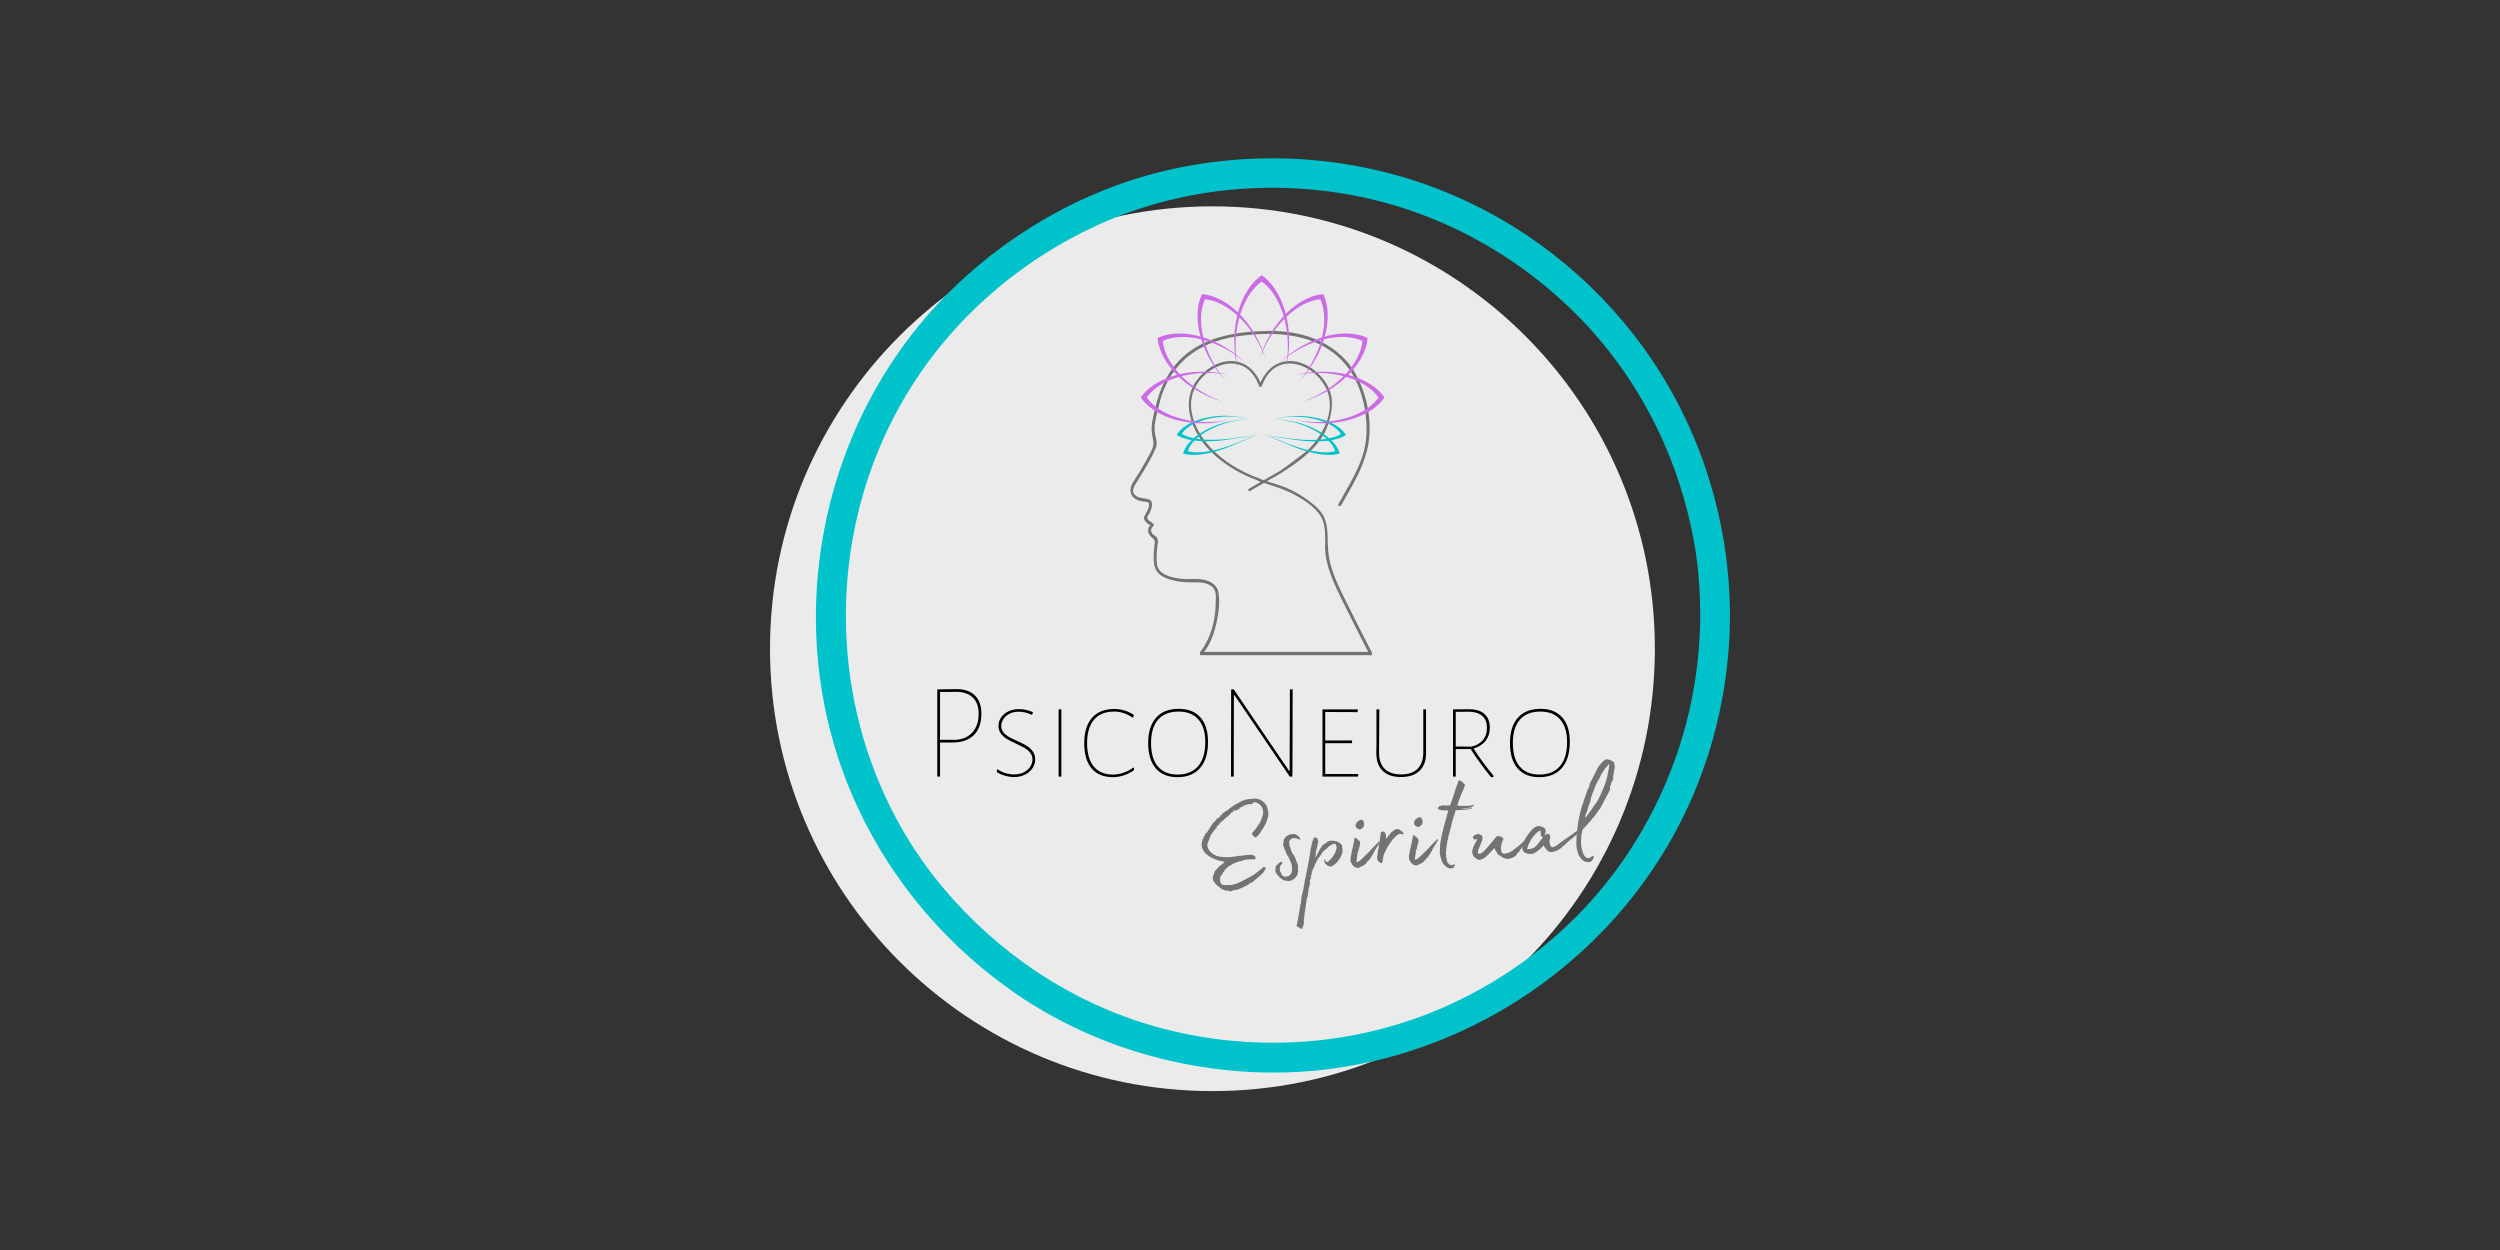 <svg xmlns="http://www.w3.org/2000/svg" xmlns:xlink="http://www.w3.org/1999/xlink" width="6912" zoomAndPan="magnify" viewBox="0 0 5184 2592" height="3456" preserveAspectRatio="xMidYMid meet" version="1.0"><rect x="0" y="0" width="5184" height="2592" fill="#333333" stroke="none"/><defs><g/><clipPath id="id1"><path d="M 1596.688 427 L 3432 427 L 3432 2262.488 L 1596.688 2262.488 Z M 1596.688 427 " clip-rule="nonzero"/></clipPath><clipPath id="id2"><path d="M 1691.219 328.34 L 3587.168 328.34 L 3587.168 2225 L 1691.219 2225 Z M 1691.219 328.34 " clip-rule="nonzero"/></clipPath><clipPath id="id3"><path d="M 2344 685.605 L 2844.793 685.605 L 2844.793 1358.848 L 2344 1358.848 Z M 2344 685.605 " clip-rule="nonzero"/></clipPath><clipPath id="id4"><path d="M 2559 570.883 L 2674 570.883 L 2674 765 L 2559 765 Z M 2559 570.883 " clip-rule="nonzero"/></clipPath><clipPath id="id5"><path d="M 2365.141 770 L 2548 770 L 2548 878 L 2365.141 878 Z M 2365.141 770 " clip-rule="nonzero"/></clipPath></defs><g clip-path="url(#id1)"><path fill="#ebebeb" d="M 2514.105 427.871 C 3020.793 427.871 3431.539 838.566 3431.539 1345.18 C 3431.539 1851.793 3020.793 2262.488 2514.105 2262.488 C 2007.434 2262.488 1596.688 1851.793 1596.688 1345.18 C 1596.688 838.566 2007.434 427.871 2514.105 427.871 " fill-opacity="1" fill-rule="nonzero"/></g><g clip-path="url(#id2)"><path fill="#00c2cb" d="M 3525.617 1275.91 C 3525.059 1460.375 3467.789 1639.059 3361.652 1789.859 C 3259.527 1934.961 3110.988 2047.316 2944.66 2108.43 C 2769.328 2172.836 2575.836 2179.125 2396.23 2128.754 C 2223.062 2080.176 2069.066 1976.926 1954.18 1839.16 C 1715.43 1552.871 1689.355 1133.602 1880.871 816.094 C 1973.316 662.82 2112.656 541.605 2275.016 467.152 C 2442.949 390.129 2636.488 370.562 2817.09 407.227 C 2994.094 443.168 3156.102 534.395 3280.977 664.441 C 3406.477 795.16 3487.441 963.41 3515.777 1141.98 C 3522.793 1186.191 3525.492 1231.156 3525.617 1275.91 C 3525.746 1315.656 3587.398 1315.676 3587.27 1275.91 C 3586.691 1088.621 3531.367 904.336 3427.141 748.59 C 3326.043 597.531 3181.148 476.926 3014.195 405.137 C 2838.363 329.531 2643.363 309.848 2455.52 345.598 C 2275.273 379.902 2107.469 470.379 1976.176 597.918 C 1704.445 861.812 1617.621 1277.438 1758.762 1628.543 C 1827.266 1798.961 1944.48 1945.219 2093.902 2051.668 C 2245.766 2159.863 2429.914 2218.57 2615.875 2223.754 C 2990.754 2234.188 3345.066 2011.164 3501.102 1670.988 C 3557.922 1547.141 3586.852 1412.105 3587.27 1275.91 C 3587.398 1236.148 3525.746 1236.164 3525.617 1275.91 " fill-opacity="1" fill-rule="nonzero"/></g><g clip-path="url(#id3)"><path fill="#737373" d="M 2844.055 1351.676 C 2827.773 1320.48 2811.977 1289.039 2796.316 1257.535 C 2777.664 1220.012 2755.352 1178.906 2753.785 1135.91 C 2753.641 1131.996 2753.355 1123.93 2753.074 1123.684 C 2753.09 1107.867 2752.859 1091.621 2747.234 1076.363 C 2741.207 1060.02 2727.207 1048.48 2714.555 1038.941 C 2699.617 1027.68 2683.016 1018.086 2666.539 1011.18 C 2658.152 1007.672 2649.324 1004.965 2640.785 1002.336 L 2637.023 1001.184 C 2631.867 999.586 2627.59 998.215 2623.551 996.879 C 2619.148 995.418 2614.141 993.645 2613.598 993.293 L 2613.223 993.016 C 2613.113 992.934 2612.992 992.848 2612.816 992.758 L 2612.594 992.648 C 2570.953 977.535 2536.684 956.047 2510.75 928.793 C 2486.344 903.145 2463.199 861.852 2471.434 822.887 C 2477.699 793.262 2502.379 766.777 2532.875 756.984 C 2539.41 754.891 2546.102 753.828 2552.766 753.828 C 2561.074 753.828 2568.992 755.465 2576.293 758.707 C 2591.211 765.328 2602.887 779.438 2611.004 800.645 C 2611.406 801.703 2612.379 802.359 2613.535 802.359 L 2613.75 802.359 C 2614.902 802.359 2615.875 801.703 2616.281 800.645 C 2624.398 779.438 2636.082 765.328 2650.992 758.707 C 2658.289 755.465 2666.207 753.828 2674.516 753.828 C 2681.18 753.828 2687.875 754.891 2694.41 756.984 C 2724.902 766.777 2749.586 793.262 2755.852 822.887 C 2764.082 861.852 2740.934 903.145 2716.535 928.793 C 2709.543 936.137 2684.875 954.316 2673.02 963.043 C 2670.852 964.648 2669.133 965.906 2668.055 966.719 C 2662.949 970.539 2657.547 974.141 2652.316 977.621 C 2647.77 980.656 2593.949 1010.441 2589.449 1013.719 C 2588.488 1014.422 2588.105 1015.625 2588.48 1016.777 C 2588.848 1017.879 2589.773 1018.613 2590.812 1018.621 C 2591.309 1018.621 2591.801 1018.445 2592.25 1018.125 C 2597.27 1014.469 2651.629 984.293 2656.699 980.891 C 2659.812 978.805 2662.934 976.719 2666.02 974.586 C 2666.766 974.074 2667.969 973.301 2669.574 972.285 C 2715.484 943.074 2743.895 912.059 2754.008 880.086 C 2766.5 840.637 2764.328 814.43 2746.523 789.637 C 2728.945 765.164 2702.328 749.457 2677.059 748.637 C 2676.316 748.613 2675.582 748.598 2674.848 748.598 C 2648.207 748.598 2626.539 764.5 2613.641 793.438 C 2600.75 764.5 2579.078 748.598 2552.438 748.598 C 2551.703 748.598 2550.969 748.613 2550.227 748.637 C 2524.965 749.457 2498.348 765.164 2480.758 789.637 C 2462.848 814.582 2460.262 845.875 2473.293 880.133 C 2485.465 912.133 2509.984 940.77 2546.195 965.266 C 2564.273 977.496 2585.371 988.117 2608.914 996.832 C 2609.938 997.879 2614.59 999.684 2634.48 1005.859 L 2635.574 1006.195 C 2658.758 1013.391 2676.055 1020.723 2691.656 1029.949 C 2708.387 1039.844 2726.969 1052.258 2737.973 1069.312 C 2748.047 1084.957 2747.949 1105.305 2747.863 1123.266 L 2747.855 1125.391 C 2747.609 1128.883 2747.512 1132.387 2747.602 1135.91 C 2748.621 1174.684 2767.328 1212.773 2784.082 1246.746 C 2801.426 1281.883 2819.027 1316.906 2837.109 1351.676 L 2496.809 1351.676 C 2510.191 1334.938 2517.789 1312.426 2522.355 1292.164 C 2526.867 1272.121 2530.367 1247 2526.172 1226.723 C 2524.16 1217 2516.012 1209.586 2507.375 1205.547 C 2490.117 1197.48 2468.41 1202.23 2449.898 1200.211 C 2431.855 1198.246 2401.773 1192.344 2399.129 1170.184 C 2397.727 1158.484 2398.34 1146.328 2399.625 1134.656 C 2400.207 1129.375 2401.918 1123.457 2400.574 1118.172 C 2398.211 1108.898 2385.273 1109.984 2387.156 1097.426 C 2387.891 1092.531 2396.711 1089.734 2390.32 1084.797 C 2384.379 1080.199 2374.188 1076.996 2381.938 1066.793 C 2384.652 1063.223 2386.16 1058.559 2387.414 1054.316 C 2388.93 1049.191 2390.383 1039.469 2384.238 1036.516 C 2374.262 1031.715 2362.559 1034.719 2353.621 1026.688 C 2344.043 1018.086 2354.074 1004.445 2359.191 996.402 C 2369.383 980.395 2379.129 964.035 2388.02 947.262 C 2391.324 941.016 2394.5 934.648 2396.934 927.988 C 2400.074 919.402 2397.293 909.879 2395.379 901.324 C 2391.301 883.098 2397.926 862.562 2402.172 844.773 C 2403.41 839.559 2404.574 834.324 2405.996 829.156 C 2412.969 803.844 2425.324 780.082 2442.254 760.004 C 2470.18 726.91 2509.891 707.922 2551.863 699.754 C 2568.801 696.461 2590.301 694.082 2608.348 692.906 L 2638.891 692.293 C 2659.34 692.965 2679.645 695.52 2699.328 700.488 C 2738.547 710.398 2773.852 732.172 2797.387 765.371 C 2825.125 804.492 2836.379 858.441 2833.137 905.648 C 2830.094 949.93 2807.699 988.156 2786.332 1025.859 C 2782.137 1033.262 2777.848 1040.867 2773.707 1048.648 C 2773.977 1048.801 2774.242 1048.965 2774.512 1049.117 C 2776.172 1048.098 2778.168 1048.422 2780.148 1049.383 C 2785.641 1039.262 2791.41 1029.43 2796.812 1019.914 C 2817.301 983.867 2835.809 947.645 2839.32 905.648 C 2843.129 860.102 2831.574 809.086 2807.789 769.953 C 2788.504 738.234 2758.496 715.449 2724.223 701.965 C 2697.078 691.285 2667.875 686.898 2638.637 686.223 L 2638.637 686.207 C 2638.637 686.207 2634.871 685.98 2632.738 686.004 L 2632.746 685.996 L 2632.707 686.004 C 2632.262 686.004 2631.879 686.016 2631.629 686.039 L 2615.828 686.715 C 2615.828 686.637 2614.707 686.715 2613.426 686.715 L 2613.242 686.715 L 2613.121 686.734 C 2607.527 687.035 2597.715 687.438 2592.32 687.93 C 2546.805 692.07 2501.746 702.422 2464.672 730.375 C 2426.156 759.402 2405.738 801.387 2395.266 847.219 C 2391.414 864.016 2385.832 882.523 2388.762 899.801 C 2390.48 909.984 2393.855 919.105 2389.93 929.082 C 2386.48 937.891 2381.637 946.254 2377.039 954.5 C 2368.578 969.723 2359.559 984.707 2350.004 999.262 C 2339.391 1015.41 2343.324 1032.051 2362.242 1038.145 C 2367.516 1039.844 2373.145 1039.973 2378.562 1040.922 C 2386.434 1042.289 2380.879 1055.172 2379.082 1059.293 C 2375.93 1066.547 2368.02 1072.883 2374.883 1080.957 C 2376.598 1082.969 2383.895 1091.035 2386.703 1087.699 C 2384.988 1089.734 2382.895 1091.102 2381.938 1093.738 C 2378.809 1102.355 2382.488 1109.375 2389.145 1114.953 C 2395.133 1119.961 2395.109 1121.66 2394.133 1129.184 C 2392.688 1140.305 2392.082 1151.328 2392.465 1162.543 C 2393.082 1180.617 2401.199 1192.117 2418.23 1198.902 C 2436.332 1206.113 2456.414 1207.91 2475.746 1207.574 C 2491.898 1207.289 2513.082 1208.207 2519.609 1226.25 C 2522.117 1233.215 2520.941 1242.121 2520.91 1249.375 C 2520.848 1263.215 2519.242 1276.996 2516.395 1290.523 C 2512.793 1307.602 2506.535 1324.215 2497.582 1339.211 C 2494.996 1343.539 2492.16 1347.949 2488.715 1351.676 C 2487.438 1353.059 2488.715 1358.652 2488.715 1358.652 L 2844.766 1358.652 L 2844.766 1351.676 L 2844.055 1351.676 " fill-opacity="1" fill-rule="nonzero"/></g><path fill="#00c2cb" d="M 2567.719 907.305 C 2518.691 915.367 2473.289 913.383 2450.633 899.664 C 2463.723 878.609 2502.406 863.316 2551.434 863.586 C 2564.488 864.254 2577.293 865.754 2589.477 867.844 C 2574.496 864.879 2558.426 862.789 2541.961 862.055 C 2492.262 862.262 2453.164 879.082 2440.07 901.902 C 2463.211 916.688 2509.367 918.664 2559.066 909.586 C 2575.527 907.387 2590.828 904.781 2604.402 902.098 C 2593.102 903.965 2580.777 905.754 2567.719 907.305 " fill-opacity="1" fill-rule="nonzero"/><path fill="#00c2cb" d="M 2663.363 907.652 C 2712.387 915.719 2757.793 913.734 2780.449 900.012 C 2767.363 878.957 2728.676 863.664 2679.652 863.934 C 2666.594 864.602 2653.793 866.102 2641.605 868.191 C 2656.586 865.23 2672.656 863.137 2689.121 862.402 C 2738.824 862.609 2777.922 879.43 2791.016 902.254 C 2767.875 917.035 2721.719 919.016 2672.016 909.938 C 2655.551 907.734 2640.254 905.129 2626.68 902.445 C 2637.984 904.316 2650.309 906.105 2663.363 907.652 " fill-opacity="1" fill-rule="nonzero"/><path fill="#00c2cb" d="M 2578.074 912.922 C 2532.734 933.25 2488.328 942.938 2462.922 935.457 C 2470.203 911.754 2503.703 887.086 2551.168 874.812 C 2563.961 872.125 2576.723 870.305 2589.039 869.211 C 2573.797 870.176 2557.727 872.258 2541.621 875.754 C 2493.621 888.656 2460.113 914.914 2453.281 940.324 C 2479.43 948.703 2524.559 938.824 2570.293 917.34 C 2585.648 911.004 2599.773 904.578 2612.215 898.516 C 2601.762 903.207 2590.305 908.086 2578.074 912.922 " fill-opacity="1" fill-rule="nonzero"/><path fill="#00c2cb" d="M 2653.309 912.922 C 2698.648 933.25 2743.055 942.938 2768.461 935.457 C 2761.184 911.754 2727.684 887.086 2680.219 874.812 C 2667.422 872.125 2654.66 870.305 2642.348 869.211 C 2657.582 870.176 2673.66 872.258 2689.762 875.754 C 2737.762 888.656 2771.27 914.914 2778.105 940.324 C 2751.957 948.703 2706.828 938.824 2661.094 917.34 C 2645.738 911.004 2631.609 904.578 2619.172 898.516 C 2629.625 903.207 2641.082 908.086 2653.309 912.922 " fill-opacity="1" fill-rule="nonzero"/><g clip-path="url(#id4)"><path fill="#cb6ce6" d="M 2562.102 718.688 C 2562.102 658.047 2584.453 606.039 2616.281 583.93 C 2648.109 606.039 2670.461 658.047 2670.461 718.688 C 2670.461 734.84 2668.875 750.383 2665.945 764.91 C 2670.605 747.25 2673.184 727.848 2673.184 707.48 C 2673.184 646 2649.707 593.273 2616.281 570.863 C 2582.855 593.273 2559.379 646 2559.379 707.48 C 2559.379 727.848 2561.957 747.25 2566.617 764.91 C 2563.688 750.383 2562.102 734.84 2562.102 718.688 " fill-opacity="1" fill-rule="nonzero"/></g><path fill="#cb6ce6" d="M 2517.867 755.816 C 2489.387 706.445 2483.148 653.598 2498.676 620.633 C 2534.969 623.664 2577.594 655.488 2606.078 704.859 C 2613.668 718.008 2619.676 731.402 2624.117 744.605 C 2619.613 728.039 2612.602 711.031 2603.031 694.453 C 2574.152 644.402 2530.277 612.52 2492.539 609.996 C 2475.852 643.961 2481.512 697.926 2510.387 747.969 C 2519.953 764.547 2531.168 779.129 2543.258 791.316 C 2534.051 780.871 2525.457 768.965 2517.867 755.816 " fill-opacity="1" fill-rule="nonzero"/><path fill="#cb6ce6" d="M 2495.34 814.461 C 2446.004 785.957 2414.191 743.309 2411.164 706.992 C 2444.109 691.457 2496.934 697.699 2546.27 726.199 C 2559.414 733.789 2571.312 742.387 2581.754 751.602 C 2569.574 739.504 2555 728.285 2538.434 718.711 C 2488.41 689.816 2434.477 684.156 2400.535 700.848 C 2403.059 738.613 2434.926 782.516 2484.945 811.41 C 2501.516 820.984 2518.512 828 2535.066 832.508 C 2521.871 828.062 2508.484 822.055 2495.34 814.461 " fill-opacity="1" fill-rule="nonzero"/><g clip-path="url(#id5)"><path fill="#cb6ce6" d="M 2504.484 875.184 C 2447.516 875.184 2398.652 854.164 2377.883 824.227 C 2398.652 794.293 2447.516 773.27 2504.484 773.27 C 2519.66 773.27 2534.262 774.762 2547.906 777.516 C 2531.316 773.137 2513.09 770.711 2493.953 770.711 C 2436.199 770.711 2386.66 792.785 2365.605 824.227 C 2386.66 855.668 2436.199 877.746 2493.957 877.746 C 2513.09 877.746 2531.316 875.32 2547.906 870.938 C 2534.262 873.691 2519.66 875.184 2504.484 875.184 " fill-opacity="1" fill-rule="nonzero"/></g><path fill="#cb6ce6" d="M 2718.461 755.816 C 2746.945 706.445 2753.184 653.598 2737.656 620.633 C 2701.363 623.664 2658.734 655.488 2630.246 704.859 C 2622.66 718.008 2616.652 731.402 2612.215 744.605 C 2616.719 728.039 2623.73 711.031 2633.297 694.453 C 2662.176 644.402 2706.055 612.52 2743.797 609.996 C 2760.48 643.961 2754.82 697.926 2725.941 747.969 C 2716.375 764.547 2705.164 779.129 2693.074 791.316 C 2702.281 780.871 2710.871 768.965 2718.461 755.816 " fill-opacity="1" fill-rule="nonzero"/><path fill="#cb6ce6" d="M 2740.988 814.461 C 2790.328 785.957 2822.141 743.309 2825.164 706.992 C 2792.219 691.457 2739.398 697.699 2690.062 726.199 C 2676.922 733.789 2665.02 742.387 2654.578 751.602 C 2666.758 739.504 2681.328 728.285 2697.898 718.711 C 2747.918 689.816 2801.852 684.156 2835.797 700.848 C 2833.273 738.613 2801.406 782.516 2751.387 811.41 C 2734.816 820.984 2717.82 828 2701.262 832.508 C 2714.457 828.062 2727.848 822.055 2740.988 814.461 " fill-opacity="1" fill-rule="nonzero"/><path fill="#cb6ce6" d="M 2731.848 875.184 C 2788.816 875.184 2837.68 854.164 2858.449 824.227 C 2837.68 794.293 2788.816 773.27 2731.848 773.27 C 2716.672 773.27 2702.074 774.762 2688.426 777.516 C 2705.016 773.137 2723.242 770.711 2742.375 770.711 C 2800.137 770.711 2849.672 792.785 2870.727 824.227 C 2849.672 855.668 2800.137 877.746 2742.375 877.746 C 2723.242 877.746 2705.016 875.32 2688.426 870.938 C 2702.074 873.691 2716.672 875.184 2731.848 875.184 " fill-opacity="1" fill-rule="nonzero"/><g fill="#000000" fill-opacity="1"><g transform="translate(1912.323, 1610.401)"><g><path d="M 71.281 -181.453 C 87.75 -181.453 100.43 -177.051 109.328 -168.25 C 118.223 -159.445 122.672 -146.906 122.672 -130.625 C 122.672 -111.312 117.461 -96.492 107.047 -86.172 C 96.641 -75.859 81.688 -70.703 62.188 -70.703 L 36.922 -70.703 L 36.922 0 L 31.234 0 L 31.234 -180.891 Z M 70.703 -76.391 C 85.473 -77.711 96.879 -83.156 104.922 -92.719 C 112.973 -102.281 117 -114.914 117 -130.625 C 117 -144.633 113.211 -155.52 105.641 -163.281 C 98.066 -171.039 87.273 -175.207 73.266 -175.781 L 36.922 -175.5 L 36.922 -76.391 Z M 70.703 -76.391 "/></g></g></g><g fill="#000000" fill-opacity="1"><g transform="translate(2049.758, 1610.401)"><g><path d="M 63.047 -140 C 72.891 -140 82.539 -137.914 92 -133.75 L 90.875 -128.641 L 89.172 -128.359 C 80.648 -132.516 71.75 -134.594 62.469 -134.594 C 55.082 -134.594 48.645 -133.125 43.156 -130.188 C 37.664 -127.258 33.5 -123.477 30.656 -118.844 C 27.82 -114.207 26.406 -109.52 26.406 -104.781 C 26.406 -99.863 27.875 -95.602 30.812 -92 C 33.75 -88.406 37.297 -85.379 41.453 -82.922 C 45.617 -80.461 51.488 -77.523 59.062 -74.109 C 67.207 -70.516 73.785 -67.203 78.797 -64.172 C 83.816 -61.148 88.078 -57.316 91.578 -52.672 C 95.078 -48.035 96.828 -42.406 96.828 -35.781 C 96.828 -29.344 94.984 -23.285 91.297 -17.609 C 87.609 -11.93 82.398 -7.43 75.672 -4.109 C 68.953 -0.797 61.43 0.859 53.109 0.859 C 47.047 0.859 40.797 -0.039 34.359 -1.844 C 27.922 -3.645 22.242 -6.156 17.328 -9.375 L 17.609 -14.766 L 19.031 -15.047 C 23.758 -11.641 29.195 -9.035 35.344 -7.234 C 41.5 -5.441 47.422 -4.547 53.109 -4.547 C 60.672 -4.547 67.336 -6.008 73.109 -8.938 C 78.891 -11.875 83.344 -15.707 86.469 -20.438 C 89.594 -25.176 91.156 -30.195 91.156 -35.5 C 91.156 -40.801 89.641 -45.391 86.609 -49.266 C 83.578 -53.148 79.883 -56.367 75.531 -58.922 C 71.176 -61.473 65.117 -64.551 57.359 -68.156 C 49.223 -71.938 42.785 -75.242 38.047 -78.078 C 33.316 -80.922 29.25 -84.566 25.844 -89.016 C 22.438 -93.473 20.734 -98.922 20.734 -105.359 C 20.734 -111.598 22.531 -117.367 26.125 -122.672 C 29.719 -127.973 34.734 -132.188 41.172 -135.312 C 47.609 -138.438 54.898 -140 63.047 -140 Z M 63.047 -140 "/></g></g></g><g fill="#000000" fill-opacity="1"><g transform="translate(2164.477, 1610.401)"><g><path d="M 36.344 0 L 30.672 0 L 30.672 -139.422 L 36.344 -139.422 Z M 36.344 0 "/></g></g></g><g fill="#000000" fill-opacity="1"><g transform="translate(2231.775, 1610.401)"><g><path d="M 78.656 -140.281 C 85.852 -140.281 93.047 -139.191 100.234 -137.016 C 107.43 -134.836 113.867 -131.758 119.547 -127.781 L 117.844 -122.672 L 116.141 -122.672 C 110.836 -126.461 104.969 -129.445 98.531 -131.625 C 92.094 -133.801 85.469 -134.891 78.656 -134.891 C 60.289 -134.891 46.328 -129.254 36.766 -117.984 C 27.211 -106.723 22.438 -90.488 22.438 -69.281 C 22.438 -48.27 27.023 -32.18 36.203 -21.016 C 45.391 -9.848 58.594 -4.266 75.812 -4.266 C 83.195 -4.266 90.582 -5.539 97.969 -8.094 C 105.352 -10.645 112.07 -14.191 118.125 -18.734 L 119.828 -18.172 L 119.266 -13.062 C 112.828 -8.52 105.82 -5.016 98.25 -2.547 C 90.676 -0.086 83.297 1.141 76.109 1.141 C 56.797 1.141 42.023 -4.914 31.797 -17.031 C 21.578 -29.156 16.469 -46.57 16.469 -69.281 C 16.469 -92 21.816 -109.508 32.516 -121.812 C 43.211 -134.125 58.594 -140.281 78.656 -140.281 Z M 78.656 -140.281 "/></g></g></g><g fill="#000000" fill-opacity="1"><g transform="translate(2364.383, 1610.401)"><g><path d="M 79.797 -140.562 C 99.297 -140.562 114.297 -134.645 124.797 -122.812 C 135.305 -110.977 140.562 -94.082 140.562 -72.125 C 140.562 -48.656 135.07 -30.578 124.094 -17.891 C 113.113 -5.203 97.492 1.141 77.234 1.141 C 57.734 1.141 42.727 -4.961 32.219 -17.172 C 21.719 -29.391 16.469 -46.758 16.469 -69.281 C 16.469 -92.195 21.91 -109.805 32.797 -122.109 C 43.68 -134.41 59.348 -140.562 79.797 -140.562 Z M 79.516 -134.891 C 60.961 -134.891 46.812 -129.301 37.062 -118.125 C 27.312 -106.957 22.438 -90.773 22.438 -69.578 C 22.438 -48.367 27.164 -32.18 36.625 -21.016 C 46.094 -9.848 59.629 -4.266 77.234 -4.266 C 95.785 -4.266 110.031 -10.035 119.969 -21.578 C 129.914 -33.129 134.891 -49.789 134.891 -71.562 C 134.891 -92.008 130.109 -107.676 120.547 -118.562 C 110.984 -129.445 97.305 -134.891 79.516 -134.891 Z M 79.516 -134.891 "/></g></g></g><g fill="#000000" fill-opacity="1"><g transform="translate(2521.412, 1610.401)"><g><path d="M 158.734 -49.984 L 158.453 0 L 153.062 0 L 38.328 -168.969 L 37.203 -168.969 L 36.922 -56.516 L 36.922 0 L 31.234 0 L 31.234 -53.953 L 31.516 -180.891 L 36.922 -180.891 L 151.641 -11.922 L 152.781 -11.922 L 153.344 -180.609 L 159.016 -181.172 Z M 158.734 -49.984 "/></g></g></g><g fill="#000000" fill-opacity="1"><g transform="translate(2711.664, 1610.401)"><g><path d="M 105.062 -4.547 L 103.938 0 L 30.672 0 L 30.672 -139.422 L 103.359 -139.422 L 104.219 -138.297 L 103.078 -133.75 L 36.344 -134.031 L 36.344 -74.969 L 91.719 -74.969 L 92.297 -73.828 L 91.438 -69.281 L 36.344 -69.281 L 36.344 -5.391 L 104.219 -5.391 Z M 105.062 -4.547 "/></g></g></g><g fill="#000000" fill-opacity="1"><g transform="translate(2828.654, 1610.401)"><g><path d="M 128.359 -49.984 C 128.734 -33.891 124.375 -21.391 115.281 -12.484 C 106.195 -3.586 93.328 0.859 76.672 0.859 C 59.816 0.859 46.988 -3.539 38.188 -12.344 C 29.383 -21.156 25.078 -33.703 25.266 -49.984 L 25.562 -70.422 L 25.562 -139.422 L 31.516 -139.422 L 30.953 -50.266 C 30.766 -35.492 34.598 -24.18 42.453 -16.328 C 50.305 -8.473 61.711 -4.547 76.672 -4.547 C 91.629 -4.547 103.035 -8.473 110.891 -16.328 C 118.742 -24.18 122.672 -35.492 122.672 -50.266 L 122.672 -139.422 L 128.359 -139.422 Z M 128.359 -49.984 "/></g></g></g><g fill="#000000" fill-opacity="1"><g transform="translate(2982.275, 1610.401)"><g><path d="M 73.266 -58.219 C 85.191 -39.469 99.102 -20.535 115 -1.422 L 115 -0.281 L 111.031 1.703 L 109.328 0.859 C 93.234 -19.023 79.223 -38.336 67.297 -57.078 L 36.344 -57.078 L 36.344 0 L 30.672 0 L 30.672 -139.422 L 64.453 -139.719 C 78.086 -139.719 88.598 -136.398 95.984 -129.766 C 103.367 -123.141 107.062 -113.676 107.062 -101.375 C 107.062 -90.77 104.125 -81.727 98.25 -74.25 C 92.383 -66.781 84.055 -61.438 73.266 -58.219 Z M 36.344 -62.469 L 69 -62.188 C 79.414 -64.645 87.367 -69.234 92.859 -75.953 C 98.348 -82.68 101.094 -91.062 101.094 -101.094 C 101.094 -111.508 98.062 -119.555 92 -125.234 C 85.945 -130.91 77.145 -134.031 65.594 -134.594 L 36.344 -134.312 Z M 36.344 -62.469 "/></g></g></g><g fill="#000000" fill-opacity="1"><g transform="translate(3114.6, 1610.401)"><g><path d="M 79.797 -140.562 C 99.297 -140.562 114.297 -134.645 124.797 -122.812 C 135.305 -110.977 140.562 -94.082 140.562 -72.125 C 140.562 -48.656 135.07 -30.578 124.094 -17.891 C 113.113 -5.203 97.492 1.141 77.234 1.141 C 57.734 1.141 42.727 -4.961 32.219 -17.172 C 21.719 -29.391 16.469 -46.758 16.469 -69.281 C 16.469 -92.195 21.91 -109.805 32.797 -122.109 C 43.68 -134.41 59.348 -140.562 79.797 -140.562 Z M 79.516 -134.891 C 60.961 -134.891 46.812 -129.301 37.062 -118.125 C 27.312 -106.957 22.438 -90.773 22.438 -69.578 C 22.438 -48.367 27.164 -32.18 36.625 -21.016 C 46.094 -9.848 59.629 -4.266 77.234 -4.266 C 95.785 -4.266 110.031 -10.035 119.969 -21.578 C 129.914 -33.129 134.891 -49.789 134.891 -71.562 C 134.891 -92.008 130.109 -107.676 120.547 -118.562 C 110.984 -129.445 97.305 -134.891 79.516 -134.891 Z M 79.516 -134.891 "/></g></g></g><g fill="#000000" fill-opacity="1"><g transform="translate(2183.082, 2004.233)"><g/></g></g><g fill="#000000" fill-opacity="1"><g transform="translate(2234.195, 2004.233)"><g/></g></g><g fill="#000000" fill-opacity="1"><g transform="translate(2285.307, 2004.233)"><g/></g></g><g fill="#000000" fill-opacity="1"><g transform="translate(2336.419, 2004.233)"><g/></g></g><g fill="#000000" fill-opacity="1"><g transform="translate(2387.532, 2004.233)"><g/></g></g><g fill="#000000" fill-opacity="1"><g transform="translate(2438.644, 2004.233)"><g/></g></g><g fill="#000000" fill-opacity="1"><g transform="translate(2489.757, 2004.233)"><g/></g></g><g fill="#000000" fill-opacity="1"><g transform="translate(2540.869, 2004.233)"><g/></g></g><g fill="#000000" fill-opacity="1"><g transform="translate(2591.981, 2004.233)"><g/></g></g><g fill="#000000" fill-opacity="1"><g transform="translate(2643.094, 2004.233)"><g/></g></g><g fill="#000000" fill-opacity="1"><g transform="translate(2694.206, 2004.233)"><g/></g></g><g fill="#000000" fill-opacity="1"><g transform="translate(2745.319, 2004.233)"><g/></g></g><g fill="#000000" fill-opacity="1"><g transform="translate(2796.431, 2004.233)"><g/></g></g><g fill="#000000" fill-opacity="1"><g transform="translate(2847.543, 2004.233)"><g/></g></g><g fill="#000000" fill-opacity="1"><g transform="translate(2898.656, 2004.233)"><g/></g></g><g fill="#000000" fill-opacity="1"><g transform="translate(2949.768, 2004.233)"><g/></g></g><g fill="#737373" fill-opacity="1"><g transform="translate(2478.347, 1800.204)"><g><path d="M 149.309 -125.562 C 148.977 -126.16 148.914 -127.68 148.598 -127.973 C 147.223 -131.574 144.012 -135.402 140.535 -138.305 C 135.484 -142.363 130.562 -143.375 125.336 -144.371 C 122.277 -144.547 120.184 -143.543 117.75 -143.441 C 115.312 -143.34 112.547 -143.832 109.836 -143.105 C 105.902 -142.328 101.984 -141.25 98.078 -139.863 L 85.551 -133.234 C 82.848 -132.203 80.188 -130.262 77.23 -128.004 L 71.602 -124.105 C 70.422 -123.141 67.801 -120.285 66.301 -119.609 C 65.414 -118.965 63.613 -118.277 62.129 -117.301 C 60.051 -115.992 57.668 -114.672 56.82 -113.109 C 55.414 -110.305 54.234 -109.34 52.09 -109.555 C 52.297 -104.684 47.641 -106.621 49.887 -103.973 C 48.973 -103.934 47.449 -103.871 46.551 -103.527 C 45.664 -102.879 44.457 -102.523 43.887 -101.582 C 43.887 -101.582 44.191 -101.598 44.203 -101.293 C 42.203 -98.156 39.59 -94.996 36.891 -93.969 C 36.32 -93.027 36.105 -90.887 34.902 -90.531 C 33.102 -89.844 33.164 -88.32 33.215 -87.102 C 32.605 -87.078 32.035 -86.137 32.035 -86.137 L 26.043 -76.43 L 25.156 -75.785 C 26.094 -75.215 25.523 -74.273 24.609 -74.234 C 23.395 -74.184 23.113 -73.562 22.52 -73.23 L 19.707 -67.625 C 19.402 -67.609 19.109 -67.293 19.125 -66.988 C 17.957 -65.719 17.426 -63.867 16.906 -61.711 L 14.602 -58.562 C 15.641 -55.559 14.133 -55.188 14.121 -55.492 L 13.934 -52.738 C 13.375 -51.496 13.16 -49.352 13.238 -47.527 C 14.246 -38.113 20.363 -30.445 26.648 -26.137 C 32.004 -22.094 40.07 -18.773 44.41 -17.129 C 51.227 -14.672 65.625 -13.145 60.145 -12.914 L 60.168 -12.305 C 59.242 -12.57 58.711 -10.719 58.445 -9.793 C 56.633 -9.41 52.512 -5.883 51.637 -4.93 C 49.582 -3.012 46.922 -1.07 44.031 2.711 C 44.059 3.32 42.574 4.297 42.574 4.297 C 41.406 5.566 40.266 7.445 38.836 9.641 L 39.141 9.629 C 40.051 9.59 40.332 8.969 41.219 8.32 C 38.926 11.773 36.922 14.906 36.469 18.586 L 36.637 22.543 L 37.691 25.852 L 38.68 27.641 C 39.672 29.43 40.648 30.91 41.285 31.496 C 43.543 34.449 46.082 36.781 49.84 39.062 C 50.816 40.547 52.074 41.406 53.648 42.562 C 56.77 44.258 59.863 45.348 63.277 46.727 C 64.508 46.98 66.625 46.586 68.148 46.523 C 69.062 46.484 70.598 46.723 71.547 47.598 C 72.156 47.574 72.793 48.156 72.793 48.156 C 74.645 48.688 75.215 47.746 76.988 46.453 C 78.789 45.766 81.531 45.652 84.562 45.219 C 86.996 45.113 93.566 41.785 96.281 41.062 C 99.578 39.703 110.953 34.648 114.133 30.547 C 115.34 30.191 117.164 30.113 118.965 29.43 L 118.941 28.82 C 121.59 26.57 140.176 11.758 142.43 7.391 L 146.676 -0.414 L 142.297 -2.973 L 140.84 -1.387 C 136.125 2.473 122.277 14.039 115.699 17.062 C 112.414 18.727 108.547 21.023 105.855 22.359 C 100.176 25.039 95.711 27.668 90.629 30.016 C 81.953 34.043 73.785 35.609 65.527 35.043 C 62.484 35.172 59.742 35.289 57.574 34.465 C 56.039 34.227 54.16 33.086 53.832 32.488 C 51.57 29.535 50.984 22.852 52.031 18.84 C 52.906 17.891 52.832 16.062 53.402 15.125 C 55.809 14.41 57.242 12.215 57.141 9.781 C 57.113 9.172 57.391 8.551 57.711 8.844 C 59.23 8.777 58.875 7.574 60.055 6.609 L 60.879 4.438 C 64.402 1.238 66.973 -2.836 72.059 -5.184 C 76.547 -7.203 80.059 -10.707 84.602 -11.508 C 89.078 -13.832 93.934 -14.344 98.766 -15.465 L 99.375 -15.488 C 99.059 -15.781 98.742 -16.074 97.828 -16.035 C 99.934 -16.734 101.734 -17.418 103.258 -17.484 C 105.07 -17.863 106.898 -17.941 108.723 -18.02 L 115.117 -18.289 C 118.16 -18.418 121.523 -18.258 124.262 -18.371 C 124.82 -19.617 125.086 -20.543 125.059 -21.152 C 124.852 -26.023 122.141 -25.297 120.25 -26.742 C 119.32 -27.008 119.957 -26.426 119.32 -27.008 C 119.309 -27.312 119.918 -27.336 119.906 -27.641 C 111.938 -28.523 103.785 -26.656 94.98 -25.672 L 92.863 -25.277 C 92.848 -25.582 92.848 -25.582 92.531 -25.875 L 83.754 -24.281 C 81.332 -23.875 78.289 -23.746 75.562 -23.324 C 70.121 -22.18 63.688 -22.824 57.27 -23.16 C 48.086 -23.992 41.008 -25.523 33.418 -31.91 C 28.328 -36.879 22.473 -45.477 26.426 -52.965 L 26.402 -53.574 C 28.352 -57.926 30.012 -61.961 31.645 -66.605 C 31.91 -67.531 31.883 -68.137 32.758 -69.09 C 33.633 -70.043 34.48 -71.602 35.355 -72.555 L 40.234 -79.777 C 42.301 -81.387 44.965 -83.332 45.113 -86.996 L 45.406 -87.312 C 47.18 -88.609 49.578 -89.625 50.121 -91.172 C 51.809 -94.598 54.164 -96.527 57.145 -98.18 C 58.629 -99.156 60.062 -101.352 61.531 -102.637 L 65.07 -105.531 L 68.312 -108.105 C 70.965 -110.355 73.02 -112.27 75.336 -115.113 C 75.336 -115.113 74.715 -115.391 74.676 -116.305 C 78.688 -115.254 79.852 -116.523 78.836 -118.922 L 77.617 -118.871 L 77.594 -119.48 L 80.332 -119.594 C 81.855 -119.66 82.781 -119.395 84.289 -119.762 C 85.508 -119.812 87.309 -120.5 88.195 -121.148 C 89.691 -121.82 90.859 -123.09 92.66 -123.777 C 91.695 -124.953 91.391 -124.941 91.391 -124.941 C 94.711 -125.691 97.07 -127.621 100.383 -128.676 C 100.367 -128.98 100.633 -129.906 101.242 -129.934 C 103.641 -130.949 106.684 -131.078 109.082 -132.094 C 112.668 -133.773 116.742 -131.199 119.66 -134.371 L 120.215 -135.617 C 121.051 -137.48 125.34 -137.055 127.84 -135.633 C 140.262 -130.363 143.871 -117.098 138.871 -105.602 C 137.234 -100.961 136.109 -98.777 134.449 -94.742 L 132.434 -91.91 C 130.18 -87.547 126.668 -84.043 124.691 -80.301 C 122.969 -77.789 120.305 -75.844 118.57 -73.637 C 118 -72.699 117.441 -71.453 118.062 -71.176 C 118.484 -68.449 118.801 -68.156 122.277 -65.254 C 123.254 -63.77 125.719 -63.266 126.895 -64.23 C 127.758 -65.484 129.547 -66.477 130.688 -68.355 C 132.156 -69.637 133.02 -70.895 134.184 -72.164 C 135.59 -74.969 137.605 -77.797 139.039 -79.992 C 141.039 -83.125 143.043 -86.262 144.449 -89.066 C 147.312 -93.457 149.73 -101.184 151.035 -106.422 L 151.715 -111.941 C 151.812 -116.824 150.719 -121.047 149.309 -125.562 Z M 149.309 -125.562 "/></g></g></g><g fill="#737373" fill-opacity="1"><g transform="translate(2637.859, 1793.454)"><g><path d="M 50.738 -62.227 C 49.797 -62.797 48.211 -64.254 42.125 -63.996 C 38.469 -63.844 36.988 -62.863 34.273 -62.141 L 31.598 -60.504 C 29.504 -59.5 29.504 -59.5 28.035 -58.215 C 27.199 -56.352 25.754 -54.461 24.602 -52.887 C 23.156 -50.996 23.879 -48.281 23.664 -46.137 C 22.5 -44.867 22.957 -41.227 23.012 -40.012 L 24.332 -37.625 C 24.09 -36.09 24.75 -34.898 25.41 -33.707 C 27.051 -31.031 27.43 -29.219 28.805 -25.617 L 29.16 -24.41 L 29.832 -22.914 L 31.129 -21.141 L 33.109 -17.566 L 33.758 -16.676 L 38.48 -5.898 C 40.504 -1.41 41.199 0.695 41.062 4.668 C 41.473 7.09 41.586 9.828 41.094 12.594 C 40.867 14.434 40.348 16.59 38.918 18.785 C 36.621 22.238 34.836 23.23 29.09 24.387 C 27.277 24.77 24.816 24.262 23.254 23.414 C 20.715 21.082 18.836 19.941 18.723 17.203 C 19 16.578 18.047 15.703 17.414 15.121 C 16.105 13.043 15.684 10.316 16.074 5.113 L 17.723 0.773 L 21.207 -3.336 L 20.785 -6.062 L 20.152 -6.648 L 20.141 -6.953 C 17.449 -5.617 17.133 -5.91 14.773 -3.98 C 12.113 -2.039 9.184 0.832 7.168 3.66 L 7.098 9.152 C 7.098 9.152 6.488 9.18 6.516 9.789 L 6.527 10.094 C 6.656 13.137 7.711 16.449 9.324 18.516 C 10.605 19.984 11.926 22.367 14.133 24.105 C 15.43 25.879 17.969 28.211 20.785 29.922 C 22.078 31.699 24.516 31.594 25.148 32.18 C 26.699 32.723 29.133 32.621 31.594 33.125 C 34.348 33.312 36.492 33.527 38.293 32.84 L 41.297 31.801 C 40.969 31.203 40.664 31.215 40.648 30.91 C 41.562 30.875 42.477 30.836 43.375 30.492 C 45.176 29.805 48.105 26.938 50.109 23.801 C 52.16 21.887 52.641 18.816 52.629 18.512 C 52.855 16.672 54.883 14.145 53.613 12.98 C 54.16 11.434 53.828 10.836 53.484 9.938 C 53.902 5.344 54.117 3.199 53.008 -1.328 C 52.984 -1.938 52.059 -2.203 52.031 -2.812 C 52.59 -4.055 51.969 -4.332 51.332 -4.918 C 50.988 -5.816 50.344 -6.703 50.277 -8.227 L 49.234 -11.234 C 48.207 -13.934 47.586 -14.211 46.859 -16.926 C 46.82 -17.84 44.941 -18.98 45.207 -19.906 C 44.879 -20.504 43.953 -20.77 44.23 -21.391 L 42.656 -22.543 L 41.629 -25.246 L 40.953 -26.742 L 39.648 -28.82 L 39.57 -30.648 C 38.949 -30.926 38.934 -31.23 38.895 -32.145 C 38.859 -33.059 37.906 -33.93 37.855 -35.148 C 36.84 -37.547 35.848 -39.332 36.023 -42.391 C 35.008 -44.789 34.902 -47.223 35.738 -49.09 C 35.98 -50.625 37.16 -51.59 38.047 -52.234 C 38.617 -53.176 39.504 -53.824 40.102 -54.152 C 41.277 -55.117 41.305 -54.508 44.008 -55.539 L 47.355 -55.68 C 51.047 -54.922 54.129 -54.137 55.105 -52.652 L 56.02 -52.691 L 56.008 -52.996 L 57.531 -53.059 L 57.859 -52.465 L 58.48 -52.184 C 58.43 -53.402 58.555 -57.68 50.738 -62.227 Z M 50.738 -62.227 "/></g></g></g><g fill="#737373" fill-opacity="1"><g transform="translate(2710.614, 1790.376)"><g><path d="M -12.863 135.648 C -11.66 135.293 -10.453 134.938 -9.859 134.605 C -9.922 133.082 -9.656 132.156 -9.402 130.926 C -9.402 130.926 -8.793 130.902 -8.781 131.207 C -8.488 130.887 -8.199 130.57 -8.211 130.266 C -7.668 128.719 -7.465 126.27 -7.227 124.734 C -6.961 123.809 -6.43 121.957 -6.77 121.055 C -7.469 118.949 -6.672 116.172 -6.75 114.348 C -6.574 111.289 -5.5 107.887 -5.297 105.441 C -5.336 104.527 -5.668 103.93 -5.668 103.93 C -5.148 101.773 -4.602 100.227 -4.086 98.07 L -5.328 97.512 C -2.969 95.582 -2.832 91.613 -3.785 90.738 C -3.227 89.492 -2.938 89.176 -2.973 88.262 C -2.746 86.426 -2.801 85.207 -2.293 82.746 C -2.305 82.441 -1.723 81.805 -1.75 81.195 C -1.625 76.922 -1.488 72.953 1.59 66.418 L 1.383 61.547 L 2.715 56.914 C 2.395 56.625 2.371 56.016 2.359 55.711 C 2.891 53.859 3.117 52.02 3.621 49.559 C 4.457 47.691 5.242 44.609 5.723 41.539 C 5.961 40.004 5.594 38.496 5.82 36.656 C 5.516 36.668 5.516 36.668 4.895 36.391 C 5.504 36.363 5.797 36.047 6.098 36.035 C 5.781 35.742 5.477 35.754 4.855 35.477 C 6.949 34.473 8.57 29.523 7.477 25.301 C 9.594 24.906 8.617 23.422 8.883 22.496 C 9.426 20.949 9.984 19.707 8.738 19.148 C 9.031 18.832 9.945 18.793 9.93 18.488 C 10.465 16.637 10.703 15.102 11.223 12.945 C 11.223 12.945 10.918 12.957 10.602 12.664 L 10.297 12.68 C 13.34 12.551 12.906 9.52 14.352 7.629 C 13.754 7.957 15.391 3.312 16.25 2.059 C 16.238 1.754 16.211 1.145 15.59 0.863 L 17.418 0.789 C 18.227 -1.688 21.281 -8.828 22.738 -10.418 C 25.652 -13.59 28.543 -17.371 30.809 -21.434 C 32.496 -24.859 35.477 -26.508 38.113 -29.059 C 39.887 -30.355 41.371 -31.332 42.816 -33.223 C 44.008 -33.883 44.867 -35.141 45.742 -36.094 L 46.352 -36.117 C 48.113 -37.719 49.914 -38.402 52.605 -39.738 C 54.074 -41.02 57.715 -41.48 58.996 -40.008 C 59.672 -38.512 60.672 -36.418 60.75 -34.594 C 61.477 -31.879 60.348 -29.695 59.551 -26.918 C 59.578 -26.309 58.703 -25.355 58.449 -24.125 L 58.5 -22.91 C 56.805 -19.789 55.371 -17.594 53.648 -15.078 C 52.242 -12.273 49.59 -10.027 47.551 -7.809 C 46.105 -5.914 44.371 -3.707 41.352 -2.969 C 40.145 -2.613 38.293 -3.145 38.191 -5.582 C 37.836 -6.785 37.77 -8.309 35.945 -8.23 C 36.008 -6.707 34.828 -5.742 35.477 -4.855 C 35.91 -1.824 36.938 0.875 39.426 1.992 L 40.047 2.27 C 40.43 4.082 41.355 4.348 42.598 4.906 C 44.453 5.438 46.316 6.273 47.852 6.516 C 48.168 6.805 49.07 6.461 49.68 6.438 C 52.062 5.117 53.863 4.43 56.234 2.805 L 62.395 -2.945 C 64.094 -6.066 66.426 -8.605 68.441 -11.434 C 69.527 -14.531 72.113 -18.301 72.582 -21.676 C 73.977 -24.785 72.883 -29.008 72.738 -32.355 C 72.688 -33.574 72.332 -34.777 72.27 -36.301 C 72.547 -36.922 72.535 -37.227 71.926 -37.199 C 71.176 -40.523 63.055 -45.059 62.75 -45.047 C 60.59 -45.566 59.652 -46.137 58.117 -46.375 C 56.277 -46.602 53.5 -47.398 51.367 -47.309 C 48.324 -47.18 45.293 -46.746 41.719 -44.766 L 37 -40.906 L 31.648 -37.633 C 31.055 -37.301 31.066 -36.996 30.812 -35.766 C 30.828 -35.461 29.938 -34.812 29.648 -34.496 C 22.754 -24.445 20.004 -17.316 20.309 -17.328 C 17.75 -12.949 17.129 -13.23 16.281 -11.668 C 16.492 -13.812 17.027 -15.664 17.582 -16.906 L 17.559 -17.516 C 17.871 -24.543 18.73 -25.801 18.906 -28.859 L 19.516 -28.883 C 19.984 -32.258 20.805 -34.426 21.301 -37.191 C 21.59 -37.512 21.566 -38.121 21.855 -38.438 C 20.891 -39.617 20.867 -40.227 22.059 -40.887 C 22.324 -41.812 22.578 -43.043 22.551 -43.652 C 23.109 -44.895 23.07 -45.809 22.727 -46.707 L 21.645 -50.625 C 20.656 -52.414 19.359 -54.191 16.633 -53.77 L 15.719 -53.73 C 13.879 -53.957 13.297 -53.324 13.082 -51.18 C 11.676 -48.375 11.172 -45.914 10.359 -43.441 C 9.613 -39.445 8.566 -35.434 7.516 -31.426 C 7.047 -28.051 6.262 -24.969 6.086 -21.91 C 4.797 -16.367 4.406 -11.164 3.41 -5.938 C 3.219 -3.188 2.133 -0.09 1.652 2.98 C 0.641 7.902 -0.398 12.215 -1.117 16.82 C -2.066 23.266 -3.305 30.027 -5.164 36.512 C -5.113 37.727 -5.367 38.957 -5.605 40.492 C -6.059 44.172 -9.07 59.547 -11.207 66.652 C -11.5 66.973 -12.363 68.227 -11.727 68.809 C -11.066 70.004 -11.305 71.539 -12.168 72.793 C -12.738 73.734 -13.004 74.66 -13.258 75.891 C -12.648 75.863 -12.344 75.852 -11.418 76.117 C -13.207 77.105 -13.688 80.176 -12.352 82.867 C -12.961 82.891 -13.277 82.602 -13.582 82.613 C -16.289 97.977 -18.078 113.301 -21.988 129.02 L -19.105 132.254 L -16.961 132.465 C -15.375 133.926 -14.105 135.09 -12.863 135.648 Z M -12.863 135.648 "/></g></g></g><g fill="#737373" fill-opacity="1"><g transform="translate(2794.328, 1786.833)"><g><path d="M 22.445 -67.738 C 24.324 -66.598 26.152 -66.676 27.648 -67.348 C 30.309 -69.293 32.973 -71.234 34.047 -74.633 C 35.125 -78.035 33.766 -81.332 32.723 -84.336 C 32.023 -86.441 30.16 -87.277 26.824 -86.832 C 26.824 -86.832 25.605 -86.781 25.312 -86.465 C 21.445 -84.164 18.188 -81.895 16.859 -77.262 C 16.379 -74.191 17.09 -71.781 19.008 -69.73 C 19.961 -68.855 21.508 -68.309 22.445 -67.738 Z M 64.922 -36.906 C 66.328 -39.707 65.945 -41.523 65.312 -42.105 C 61.523 -37.98 57.707 -34.465 54.195 -30.961 C 49.809 -26.504 45.754 -21.453 41.062 -16.988 C 36.691 -12.227 31.391 -7.734 26.699 -3.266 C 24.355 -1.031 21.664 0.305 18.355 1.359 C 18.531 -1.699 19.328 -4.477 19.215 -7.219 C 19.387 -10.273 21.098 -13.094 20.07 -15.793 C 20.043 -16.402 20.336 -16.719 20.613 -17.34 C 20.867 -18.57 21.426 -19.816 21.98 -21.059 C 23.031 -25.066 24.094 -28.773 24.855 -32.465 C 25.398 -34.012 25.941 -35.559 25.867 -37.387 C 26.105 -38.922 26.027 -40.75 25.367 -41.941 C 24.707 -43.133 23.133 -44.285 21.879 -45.148 C 20.898 -46.629 18.73 -47.453 17.754 -48.938 C 16.773 -50.422 15.887 -49.773 14.988 -49.43 C 13.77 -49.379 13.504 -48.453 13.859 -47.246 L 13.961 -44.812 C 12.684 -38.965 11.383 -33.723 10.395 -28.191 C 9.348 -24.184 8.297 -20.176 7.855 -16.191 C 6.562 -10.648 5.59 -4.812 6.418 0.34 C 6.773 1.543 7.715 2.113 8.07 3.316 C 8.703 3.902 9.352 4.789 9.695 5.688 C 10.023 6.285 10.062 7.199 10.684 7.477 C 12.883 8.91 14.215 11.598 17.285 12.078 C 19.441 12.598 21.004 13.445 23.41 12.734 C 25.492 11.426 27.582 10.422 29.371 9.43 C 31.172 8.746 32.984 8.363 34.152 7.094 C 35.926 5.801 37.398 4.516 38.551 2.941 C 40.273 0.43 42.305 -2.094 44.672 -3.719 L 46.133 -5.309 C 46.715 -5.941 46.98 -6.867 47.562 -7.504 L 50.707 -12.516 C 54.711 -18.785 55.203 -21.551 56.355 -23.125 C 58.094 -25.332 64.34 -36.27 64.633 -36.586 Z M 64.922 -36.906 "/></g></g></g><g fill="#737373" fill-opacity="1"><g transform="translate(2855.819, 1784.231)"><g><path d="M 6.93 5.195 C 9.402 6.008 10.594 5.348 11.051 1.668 C 11.566 -0.488 11.477 -2.621 11.996 -4.777 C 12.793 -7.555 12.984 -10.309 14.07 -13.406 C 15.742 -17.137 18.039 -20.586 19.684 -24.926 C 21.66 -28.668 23.965 -31.816 25.969 -34.949 L 31.43 -42.805 C 32.887 -44.395 34.652 -45.992 36.414 -47.594 C 36.984 -48.531 37.539 -49.773 38.441 -50.117 C 40.215 -51.414 42.016 -52.098 43.172 -53.672 C 44.934 -55.273 46.773 -55.043 48.598 -55.121 C 52.633 -53.465 54.422 -54.453 54.422 -54.453 L 54.66 -55.988 C 53.988 -57.484 53.328 -58.676 52.07 -59.539 C 51.461 -59.512 51.133 -60.109 50.816 -60.398 C 49.547 -61.566 47.973 -62.719 46.398 -63.875 C 42.656 -65.848 38.395 -65.668 34.562 -62.457 C 31.305 -60.184 28.059 -57.609 25.488 -53.535 C 23.445 -51.312 21.684 -49.715 20.277 -46.91 C 20.012 -45.984 18.832 -45.02 17.973 -43.762 C 17.906 -45.285 18.477 -46.223 18.438 -47.137 C 18.629 -49.891 18.207 -52.617 17.191 -55.012 C 15.781 -59.527 13.281 -60.945 10.285 -59.602 C 9.375 -59.562 8.18 -58.902 7.613 -57.961 C 7.32 -57.645 7.371 -56.426 7.094 -55.805 C 6.664 -51.52 5.918 -47.52 5.488 -43.234 C 5.047 -39.25 3.707 -34.926 3.277 -30.637 C 3.418 -27.289 2.344 -23.887 1.875 -20.512 L -0.031 -7.93 C -0.777 -3.934 0.875 -0.953 2.223 2.039 C 4.707 3.156 5.062 4.359 6.93 5.195 Z M 6.93 5.195 "/></g></g></g><g fill="#737373" fill-opacity="1"><g transform="translate(2915.484, 1781.706)"><g><path d="M 22.445 -67.738 C 24.324 -66.598 26.152 -66.676 27.648 -67.348 C 30.309 -69.293 32.973 -71.234 34.047 -74.633 C 35.125 -78.035 33.766 -81.332 32.723 -84.336 C 32.023 -86.441 30.16 -87.277 26.824 -86.832 C 26.824 -86.832 25.605 -86.781 25.312 -86.465 C 21.445 -84.164 18.188 -81.895 16.859 -77.262 C 16.379 -74.191 17.09 -71.781 19.008 -69.73 C 19.961 -68.855 21.508 -68.309 22.445 -67.738 Z M 64.922 -36.906 C 66.328 -39.707 65.945 -41.523 65.312 -42.105 C 61.523 -37.98 57.707 -34.465 54.195 -30.961 C 49.809 -26.504 45.754 -21.453 41.062 -16.988 C 36.691 -12.227 31.391 -7.734 26.699 -3.266 C 24.355 -1.031 21.664 0.305 18.355 1.359 C 18.531 -1.699 19.328 -4.477 19.215 -7.219 C 19.387 -10.273 21.098 -13.094 20.07 -15.793 C 20.043 -16.402 20.336 -16.719 20.613 -17.34 C 20.867 -18.57 21.426 -19.816 21.98 -21.059 C 23.031 -25.066 24.094 -28.773 24.855 -32.465 C 25.398 -34.012 25.941 -35.559 25.867 -37.387 C 26.105 -38.922 26.027 -40.75 25.367 -41.941 C 24.707 -43.133 23.133 -44.285 21.879 -45.148 C 20.898 -46.629 18.73 -47.453 17.754 -48.938 C 16.773 -50.422 15.887 -49.773 14.988 -49.43 C 13.77 -49.379 13.504 -48.453 13.859 -47.246 L 13.961 -44.812 C 12.684 -38.965 11.383 -33.723 10.395 -28.191 C 9.348 -24.184 8.297 -20.176 7.855 -16.191 C 6.562 -10.648 5.59 -4.812 6.418 0.34 C 6.773 1.543 7.715 2.113 8.07 3.316 C 8.703 3.902 9.352 4.789 9.695 5.688 C 10.023 6.285 10.062 7.199 10.684 7.477 C 12.883 8.91 14.215 11.598 17.285 12.078 C 19.441 12.598 21.004 13.445 23.41 12.734 C 25.492 11.426 27.582 10.422 29.371 9.43 C 31.172 8.746 32.984 8.363 34.152 7.094 C 35.926 5.801 37.398 4.516 38.551 2.941 C 40.273 0.43 42.305 -2.094 44.672 -3.719 L 46.133 -5.309 C 46.715 -5.941 46.98 -6.867 47.562 -7.504 L 50.707 -12.516 C 54.711 -18.785 55.203 -21.551 56.355 -23.125 C 58.094 -25.332 64.34 -36.27 64.633 -36.586 Z M 64.922 -36.906 "/></g></g></g><g fill="#737373" fill-opacity="1"><g transform="translate(2976.975, 1779.104)"><g><path d="M 59.68 -103.168 C 61.492 -103.547 65.426 -104.324 66.68 -103.465 C 68.773 -104.465 71.816 -104.594 73.645 -104.672 L 74.238 -105.004 C 75.379 -106.883 79.934 -107.379 78.891 -110.383 C 77.953 -110.953 76.48 -109.672 75.887 -109.344 C 69.543 -107.855 67.707 -108.082 53.066 -108.07 C 51.863 -107.715 49.387 -108.527 45.113 -108.648 C 45.582 -112.023 46.43 -113.586 48.301 -119.766 C 49.656 -123.785 51.926 -127.848 52.684 -131.539 C 55.508 -136.844 57.711 -142.426 59.902 -148.312 C 60.727 -150.48 61.574 -152.043 59.074 -153.461 C 58.43 -154.352 57.184 -154.906 56.84 -155.809 C 56.434 -158.23 53.668 -158.723 51.168 -160.141 C 50.547 -160.422 49.938 -160.395 49.609 -160.992 C 48.379 -161.242 47.477 -160.902 46.945 -159.047 C 46.426 -156.891 45.336 -153.797 44.82 -151.641 C 43.969 -150.078 43.082 -149.43 43.133 -148.215 C 41.461 -144.484 40.996 -141.109 39.613 -137.695 C 38.855 -134.004 37.172 -130.578 36.387 -127.492 C 35.297 -124.398 34.195 -121.605 33.41 -118.523 C 31.715 -115.402 31.539 -112.344 29.84 -109.223 C 28.012 -109.145 25.883 -109.055 23.156 -108.637 L 17.344 -109 C 15.176 -109.824 13.07 -109.125 11.281 -108.133 C 10.688 -107.805 9.762 -108.07 9.457 -108.055 C 9.457 -108.055 8.227 -108.309 6.781 -106.418 C 5.285 -105.746 4.754 -103.891 4.793 -102.98 C 5.211 -100.254 8.586 -99.785 12.277 -99.027 C 18.09 -98.664 22.363 -98.539 26.32 -98.707 L 23.676 -89.141 L 15.223 -58.285 C 15.539 -57.992 15.566 -57.383 15.883 -57.094 L 15.273 -57.066 C 14.73 -55.52 13.855 -54.566 13.906 -53.348 C 12.855 -49.34 12.996 -45.992 11.922 -42.59 L 10.152 -33.977 C 9.695 -30.297 8.633 -26.594 9.094 -22.953 C 8.754 -16.535 8.098 -10.406 9.574 -4.371 C 11.051 1.668 12.523 7.703 16.078 12.434 C 16.715 13.016 17.348 13.602 17.996 14.488 C 20.547 17.125 21.844 18.898 24.621 19.695 C 29 22.258 29.898 21.914 34.453 21.414 L 33.844 21.441 C 35.672 21.363 36.266 21.035 36.836 20.094 C 38.258 17.594 40.918 15.652 39.875 12.645 C 39.875 12.645 36.301 14.629 33.852 14.426 C 31.125 14.848 30.809 14.555 28.004 13.148 L 25.77 10.805 C 25.137 10.219 23.867 9.055 23.777 6.922 C 23.078 4.816 22.379 2.711 22.594 0.57 C 22.539 -0.648 22.504 -1.562 21.27 -1.816 C 22.465 -2.477 21.539 -2.742 20.902 -3.324 C 22.41 -3.691 21.875 -9.16 20.594 -10.629 C 21.164 -11.57 21.723 -12.812 21.988 -13.738 C 21.363 -14.02 21.047 -14.309 21.352 -14.324 C 21.645 -14.641 21.922 -15.262 21.898 -15.871 C 21.793 -18.305 22.008 -20.449 22.805 -23.227 C 22.461 -24.129 22.703 -25.664 22.953 -26.895 C 22.918 -27.809 23.777 -29.062 23.754 -29.672 C 23.688 -31.195 24.523 -33.059 23.547 -34.543 C 24.117 -35.484 24.992 -36.434 25.258 -37.359 C 25.418 -40.723 26.496 -44.121 27.266 -47.512 C 27.191 -49.336 28.027 -51.203 28.863 -53.066 C 29.051 -55.82 30.445 -58.93 30.922 -62 C 31.176 -63.23 31.734 -64.473 32.277 -66.02 C 32.809 -67.871 32.43 -69.688 33.25 -71.855 C 33.227 -72.465 32.895 -73.062 33.199 -73.074 C 35 -73.762 34.645 -74.965 34.312 -75.562 C 33.984 -76.156 34.566 -76.793 34.543 -77.398 C 35.707 -78.668 36.531 -80.84 36.176 -82.043 C 36.746 -82.984 37.328 -83.617 36.996 -84.215 C 36.336 -85.406 37.453 -87.891 38.645 -88.555 L 41.555 -99.047 L 44.902 -99.188 C 47.629 -99.605 52.211 -99.496 55.559 -99.637 C 59.504 -100.109 62.242 -100.227 63.766 -100.289 C 66.504 -100.406 69.23 -100.828 70.121 -101.473 L 74.66 -102.277 C 75.258 -102.605 75.547 -102.922 74.609 -103.492 C 68.547 -102.629 66.109 -102.523 54.25 -101.719 L 54.531 -102.34 Z M 59.68 -103.168 "/></g></g></g><g fill="#737373" fill-opacity="1"><g transform="translate(3040.902, 1776.399)"><g><path d="M 85.285 4.625 L 92.551 3.402 C 96.734 1.395 100.961 0.301 104.418 -4.418 C 104.418 -4.418 104.113 -4.406 104.102 -4.711 L 106.965 -9.102 C 108.488 -9.164 110.543 -11.082 110.477 -12.605 C 110.719 -14.141 111.273 -15.383 112.797 -15.445 C 113.406 -15.473 114 -15.805 115.219 -15.855 C 113.988 -16.109 113.672 -16.398 113.355 -16.691 C 114.547 -17.352 113.582 -18.531 115.078 -19.203 C 115.965 -19.852 118.387 -20.258 117.078 -22.34 L 118.273 -23 C 118.449 -26.055 120.832 -27.375 122.277 -29.266 C 123.43 -30.84 123.617 -33.594 120.27 -33.453 L 116.176 -29.312 C 110.887 -24.516 105.285 -20.008 99.668 -15.805 C 96.715 -13.547 93.758 -11.285 90.477 -9.625 C 85.402 -6.969 77.273 -4.488 73.781 -7.695 C 73.137 -8.586 72.793 -9.484 72.438 -10.691 C 70.656 -16.715 71.312 -22.84 73.504 -28.727 C 74.008 -31.188 74.832 -33.359 76.277 -35.25 C 77.883 -40.504 69.309 -41.359 69.258 -42.578 L 62.863 -42.309 C 61.977 -41.66 61.395 -41.023 61.113 -40.402 C 59.367 -38.5 57.934 -36.305 56.184 -34.398 C 53.27 -31.227 50.684 -27.457 47.77 -24.285 C 44.562 -20.793 42.254 -17.648 39.035 -14.461 C 36.691 -12.227 35.258 -10.031 31.098 -7.414 C 29.324 -6.121 26.914 -5.41 25.047 -6.246 C 22.547 -7.664 23.586 -11.977 24.688 -14.77 C 25.512 -16.938 28.59 -23.473 29.957 -27.191 C 32.984 -34.941 34.629 -39.281 32.016 -43.441 C 31.035 -44.926 28.574 -45.43 27 -46.582 C 24.844 -47.102 22.715 -47.012 20.305 -46.301 C 18.504 -45.613 17.02 -44.637 15.84 -43.672 C 14.953 -43.023 13.762 -42.363 13.203 -41.121 C 12.965 -39.586 14.246 -38.113 15.555 -36.035 C 16.504 -35.16 18.93 -35.566 21.934 -36.609 C 22.938 -34.52 14.812 -24.719 12.75 -15.789 C 11.449 -10.547 11.297 -6.883 14.586 -1.227 C 15.578 0.562 23.484 7.242 26.82 6.793 C 31.375 6.297 34.91 3.402 39.098 1.395 C 46.145 -5.004 52.57 -11.68 57.793 -18 C 58.441 -17.113 58.758 -16.82 58.48 -16.199 C 59.469 -14.41 60.156 -12.609 61.453 -10.836 C 61.781 -10.238 62.418 -9.656 63.062 -8.77 C 64.078 -6.371 65.098 -3.973 68.191 -2.887 C 70.043 -2.355 71.605 -1.504 72.898 0.27 C 72.926 0.879 74.473 1.422 75.719 1.98 C 76.645 2.246 77.887 2.805 78.824 3.375 C 80.043 3.324 81.289 3.879 82.836 4.426 C 83.762 4.691 84.355 4.359 85.285 4.625 Z M 85.285 4.625 "/></g></g></g><g fill="#737373" fill-opacity="1"><g transform="translate(3158.71, 1771.414)"><g><path d="M 113.664 -45.371 L 112.332 -48.059 L 111.395 -48.629 C 108.426 -46.676 106.055 -45.051 104 -43.133 C 97.191 -38.27 97.773 -38.906 90.664 -34.027 C 86.527 -30.805 82.078 -27.871 78.223 -25.27 C 74.09 -22.043 69.375 -18.184 64.594 -15.848 C 63.402 -15.188 62.184 -15.137 61.285 -14.793 C 60.383 -14.449 59.773 -14.422 59.152 -14.703 C 57.594 -15.551 56.629 -16.73 56.27 -17.934 C 54.266 -22.121 54.07 -26.688 54.805 -30.988 C 55.082 -31.609 55.059 -32.219 55.348 -32.535 C 56.16 -35.008 55.711 -38.344 55.711 -38.344 C 55.012 -40.449 53.73 -41.922 51.879 -42.453 C 48.215 -42.602 46.184 -40.078 43.762 -39.668 C 45.156 -42.777 47.477 -45.621 46.383 -49.844 C 44.867 -56.793 37.512 -57.703 31.066 -58.648 C 25.309 -57.797 20.285 -53.926 16.801 -49.812 C 13.34 -45.09 9.539 -41.27 6.406 -35.953 C 5.824 -35.32 5.281 -33.77 4.129 -32.195 L 2.152 -28.453 C 1.633 -26.297 0.781 -24.734 0.555 -22.898 C 0.57 -22.594 0.57 -22.594 0.277 -22.273 C -0.254 -20.422 -0.797 -18.875 -1.621 -16.703 C -2.645 -12.086 -1.566 -8.168 1.328 -4.629 C 3.195 -3.793 5.695 -2.375 6.328 -1.793 C 7.254 -1.527 8.168 -1.566 8.777 -1.59 C 13.422 0.043 18.598 -0.176 23.363 -2.82 C 28.145 -5.156 32.848 -9.32 36.387 -12.215 C 36.98 -12.543 37.246 -13.469 37.828 -14.105 C 39.961 -14.195 39.832 -17.238 41.91 -18.547 C 42.242 -17.949 42.266 -17.344 42.891 -17.062 C 43.867 -15.582 43.59 -14.957 45.492 -13.211 C 46.824 -10.52 49.008 -9.395 50.938 -7.035 C 51.863 -6.77 52.523 -5.578 53.449 -5.312 C 54.086 -4.727 55.91 -4.805 56.535 -4.527 C 57.766 -4.273 60.477 -5 61.695 -5.051 C 62.609 -5.09 64.105 -5.762 64.41 -5.773 C 65.324 -5.812 66.82 -6.488 67.414 -6.816 C 68.898 -7.797 69.824 -7.531 71.613 -8.52 C 74.566 -10.781 77.281 -11.504 79.602 -14.348 L 86.676 -20.137 L 91.074 -24.289 C 91.977 -24.629 94.004 -27.156 94.293 -27.473 C 95.789 -28.145 96.945 -29.719 97.82 -30.672 C 98.707 -31.32 100.797 -32.324 102.27 -33.605 C 106.109 -36.512 110.812 -40.676 113.664 -45.371 Z M 39.746 -33.703 C 35.387 -28.641 33.41 -24.898 29.047 -19.832 C 26.145 -16.355 23.496 -14.109 19.602 -12.418 C 16.609 -11.07 11.145 -10.535 7.793 -10.395 C 9.059 -16.547 11.578 -21.84 14.113 -26.824 C 17.219 -32.75 27.266 -47.512 36.336 -49.418 C 36.043 -49.102 34.176 -35.602 40.898 -35.277 L 41.203 -35.289 C 41.203 -35.289 40.051 -33.719 39.746 -33.703 Z M 39.746 -33.703 "/></g></g></g><g fill="#737373" fill-opacity="1"><g transform="translate(3257.34, 1767.24)"><g><path d="M 90.922 -179.207 C 90.25 -180.703 90.188 -182.227 89.777 -184.648 C 90.07 -184.965 90.043 -185.574 89.727 -185.867 L 87.836 -187.312 C 86.566 -188.477 84.992 -189.633 83.445 -190.176 C 82.504 -190.746 80.957 -191.289 79.715 -191.848 C 75.402 -192.883 71.711 -193.645 68.504 -190.152 C 66.168 -187.613 63.547 -184.758 60.91 -182.207 C 58.285 -179.352 55.711 -175.277 53.75 -171.23 L 42.805 -148.809 C 42.523 -148.188 41.918 -148.16 41.637 -147.539 L 39.422 -142.262 L 37.586 -135.168 C 37.332 -133.938 35.066 -129.879 34.469 -129.547 C 34.496 -128.938 27.977 -110.059 27.695 -109.438 C 26.555 -107.559 26.633 -105.734 26.102 -103.883 C 24.988 -101.395 24.191 -98.617 23.062 -96.434 C 22.023 -92.121 20.402 -87.172 19.379 -82.555 C 18.023 -78.531 17.598 -74.242 16.824 -70.855 C 16.094 -66.555 15.852 -65.02 15.082 -61.633 C 14.574 -59.172 14.602 -58.562 14.652 -57.344 L 13.25 -47.223 C 11.633 -34.953 11.762 -31.91 11.625 -27.941 C 11.086 -19.074 11.305 -13.898 12.543 -6.324 C 13.293 -3.004 14.043 0.32 15.07 3.023 C 16.406 5.711 17.117 8.121 18.73 10.188 C 20.645 12.238 21.941 14.016 23.539 15.777 C 24.492 16.652 26.699 18.387 28.25 18.934 C 33.832 21.137 36.559 20.715 40.477 19.637 C 46.793 17.539 49.625 5.219 44.848 7.555 C 40.117 11.109 37.469 13.359 32.508 11.434 C 30.336 10.609 27.418 6.465 26.07 3.473 C 23.391 -2.211 21.875 -9.16 21.223 -17.367 C 20.699 -22.527 21.57 -30.801 21.973 -35.695 C 22.414 -39.68 23.691 -45.527 25.109 -48.027 C 28.926 -51.543 33.578 -56.926 36.773 -60.723 L 42.617 -66.762 C 43.492 -67.715 43.426 -69.238 44.898 -70.52 C 44.898 -70.52 45.188 -70.836 45.809 -70.559 L 61.375 -91.953 C 63.375 -95.09 80.555 -128.754 80.871 -128.461 C 81.402 -130.312 81.934 -132.168 81.555 -133.98 C 81.223 -134.574 80.574 -135.465 81.145 -136.402 C 81.73 -137.039 82.285 -138.281 82.855 -139.219 L 83.855 -144.445 L 87.023 -148.852 L 86.375 -149.738 C 86.973 -150.066 89 -152.594 87.398 -154.355 L 89.801 -169.707 C 88.785 -172.102 90.93 -171.887 90.824 -174.324 Z M 77.129 -166.426 C 76.461 -160.602 75.465 -155.375 73.551 -150.109 C 72.262 -144.566 70.043 -139.289 68.398 -134.949 C 65.625 -128.426 63.105 -123.137 60.621 -116.93 C 58.352 -112.871 56.68 -109.141 54.402 -105.383 C 52.691 -102.566 50.688 -99.434 48.355 -96.895 C 45.211 -91.879 41.184 -86.219 37.723 -81.5 C 35.113 -78.34 31.676 -73.008 29.359 -70.168 L 30.824 -78.77 C 31.355 -80.621 32.23 -81.57 32.496 -82.5 C 34.445 -86.852 35.473 -91.469 36.801 -96.098 C 38.496 -99.223 39.535 -103.535 40.637 -106.324 C 41.18 -107.875 40.824 -109.078 41.355 -110.93 C 41.293 -112.453 42.129 -114.316 42.953 -116.488 C 43.773 -118.656 44.281 -121.117 45.688 -123.922 C 46.258 -124.863 46.801 -126.41 47.359 -127.652 C 48.434 -131.055 49.789 -135.074 51.184 -138.184 C 52.273 -141.281 54.273 -144.414 55.668 -147.523 C 57.656 -150.961 60.559 -154.441 61.609 -158.449 C 62.965 -162.473 65.562 -165.938 68.16 -169.398 C 69.844 -172.828 72.773 -175.695 75.398 -178.551 C 75.98 -179.184 76.258 -179.809 76.539 -180.43 L 78.59 -182.344 C 79.215 -182.066 79.52 -182.078 79.82 -182.094 C 78.824 -176.867 78.75 -171.375 77.129 -166.426 Z M 77.129 -166.426 "/></g></g></g></svg>